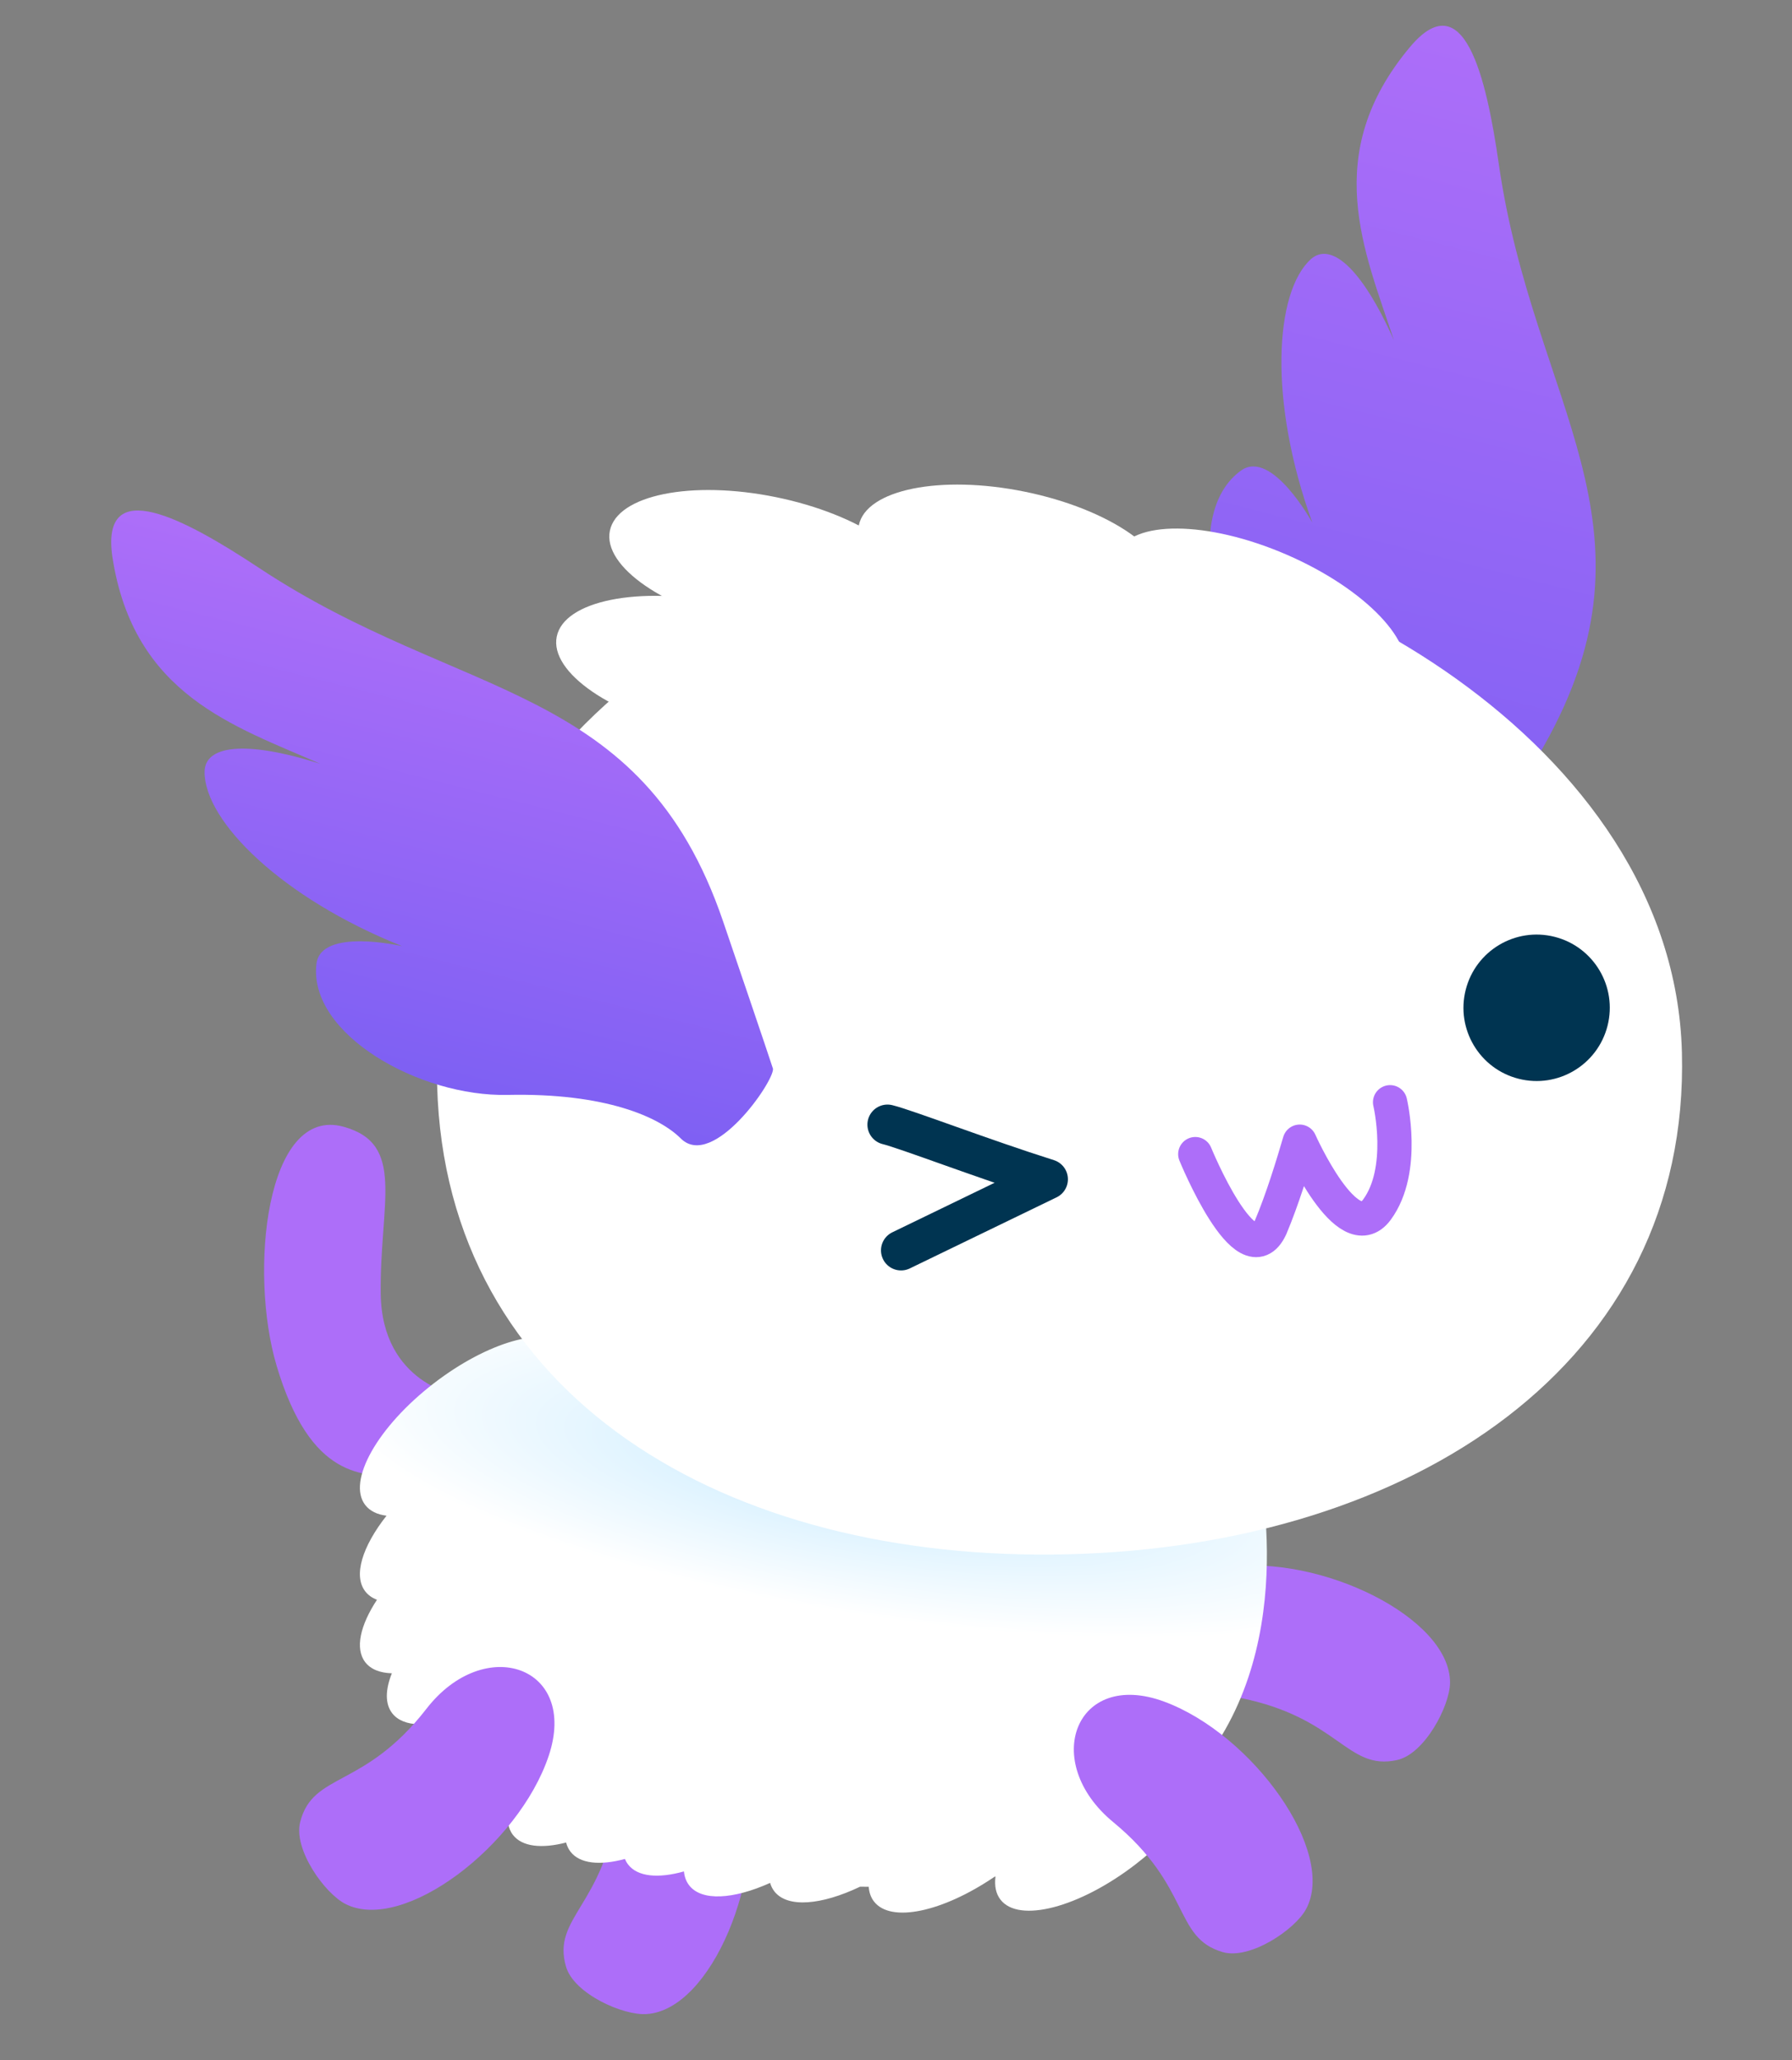<svg width="268" height="308" viewBox="0 0 268 308" fill="none" xmlns="http://www.w3.org/2000/svg">
<rect x="0" y="0" width="268" height="308" fill="#808080" stroke="none"/>
<path d="M185.341 253.824C200.271 256.772 201.399 264.797 208.936 263.139C213.079 262.226 216.833 255.029 216.858 251.581C216.905 241.851 197.442 232.34 183.465 234.311C169.488 236.282 171.427 251.068 185.341 253.824Z" fill="#AD6EF9"/>
<path d="M92.357 269.859C90.412 284.954 82.491 286.613 84.65 294.034C85.835 298.094 93.216 301.373 96.704 301.116C106.41 300.513 114.609 280.437 111.695 266.622C108.78 252.807 94.169 255.765 92.357 269.859Z" fill="#AD6EF9"/>
<path d="M60.243 220.645C54.305 220.739 46.433 221.155 41.372 204.204C37.203 190.23 39.747 165.23 51.387 168.458C60.712 171.039 56.794 179.761 56.938 193.367C57.081 206.973 68.673 208.687 68.673 208.687L60.243 220.645Z" fill="#AD6EF9"/>
<path fill-rule="evenodd" clip-rule="evenodd" d="M57.806 226.61C56.416 226.437 55.318 225.914 54.623 225.012C51.874 221.443 56.469 213.294 64.887 206.811C72.931 200.614 81.555 198.181 84.703 201.092C94.204 199.986 106.533 202.385 123.757 206.301C139.289 209.832 148.747 207.022 156.332 204.769C166.676 201.695 173.537 199.656 187.574 216.157C187.574 216.157 194.873 242.897 180.84 262.319C181.456 266.391 177.049 273.169 169.837 278.725C161.419 285.209 152.367 287.572 149.619 284.004C148.931 283.111 148.703 281.931 148.88 280.561L148.74 280.587C140.994 285.853 133.217 287.547 130.705 284.285C130.236 283.676 129.98 282.934 129.921 282.09C129.493 282.087 129.062 282.082 128.628 282.075C122.836 284.842 117.742 285.285 115.798 282.762C115.513 282.391 115.306 281.971 115.175 281.508C109.681 283.976 104.923 284.282 103.06 281.863C102.614 281.285 102.362 280.586 102.287 279.793C98.46 280.866 95.359 280.605 93.939 278.762C93.742 278.507 93.583 278.228 93.46 277.928C89.728 278.934 86.712 278.65 85.318 276.84C85.008 276.438 84.792 275.979 84.664 275.47C81.02 276.416 78.083 276.111 76.712 274.332C75.922 273.306 75.739 271.901 76.079 270.265C70.048 266.596 65.707 262.318 62.681 257.797C60.889 257.752 59.481 257.216 58.65 256.137C57.567 254.731 57.624 252.615 58.605 250.17C56.836 250.118 55.446 249.581 54.623 248.512C53.066 246.491 53.865 243.001 56.379 239.176C55.654 238.901 55.059 238.484 54.623 237.918C52.801 235.554 54.204 231.179 57.806 226.61Z" fill="url(#paint0_radial_40_557)"/>
<path d="M63.784 255.467C54.457 267.497 46.793 264.911 44.894 272.405C43.852 276.518 48.563 283.082 51.666 284.66C60.331 289.07 77.562 275.928 82.057 262.526C86.552 249.124 72.491 244.246 63.784 255.467Z" fill="#AD6EF9"/>
<path d="M166.496 272.429C178.252 282.134 175.428 289.698 182.877 291.858C186.948 293.024 193.654 288.503 195.316 285.448C199.98 276.901 187.342 259.284 174.1 254.402C160.857 249.52 155.544 263.407 166.496 272.429Z" fill="#AD6EF9"/>
<path d="M219.464 131.76C219.464 131.76 220.952 129.282 230.875 111.56C249.548 78.507 229.324 60.538 224.154 24.551C222.258 11.329 218.905 -2.598 210.834 7.071C197.439 23.094 204.076 37.559 208.467 50.867C203.531 39.793 198.95 36.176 196.056 38.739C190.615 43.657 189.664 59.999 196.268 78.15C196.268 78.15 190.262 67.162 185.669 70.302C177.037 76.385 181.08 95.042 190.11 104.781C199.994 115.45 202.753 123.937 202.482 128.486C202.283 135.153 218.157 133.192 219.464 131.76Z" fill="url(#paint1_linear_40_557)"/>
<path d="M251.536 157.321C252.766 203.812 211.244 231.077 159.853 232.375C108.461 233.672 66.606 208.753 65.376 162.262C64.147 115.771 106.858 80.578 158.29 80.53C193.79 80.517 250.317 110.79 251.536 157.321Z" fill="white"/>
<path d="M178.759 172.55C178.759 172.55 186.413 191.281 190.019 183.505C191.782 179.346 193.372 174.128 194.377 170.692C194.377 170.692 201.541 186.801 205.921 180.858C210.3 174.914 207.892 164.795 207.892 164.795" stroke="#AD6EF9" stroke-width="5.124" stroke-linecap="round" stroke-linejoin="round"/>
<path d="M115.604 159.788C115.604 159.788 114.725 157.047 108.139 137.746C95.871 101.787 69.008 104.974 38.723 84.897C27.6 77.545 15.024 70.791 16.803 83.228C19.952 103.924 35.06 108.549 47.896 114.194C36.361 110.537 30.606 111.556 30.594 115.415C30.584 122.823 42.212 134.312 60.144 141.457C60.144 141.457 47.955 138.642 47.325 144.108C46.092 154.606 62.719 164.003 75.929 163.697C90.525 163.385 98.633 166.992 101.873 170.269C106.652 174.838 115.766 161.718 115.604 159.788Z" fill="url(#paint2_linear_40_557)"/>
<path d="M227.119 161.286C232.976 162.77 238.929 159.221 240.413 153.361C241.898 147.5 238.353 141.546 232.495 140.062C226.638 138.578 220.686 142.126 219.201 147.987C217.716 153.848 221.261 159.802 227.119 161.286Z" fill="#003451"/>
<ellipse cx="23.324" cy="9.888" rx="23.324" ry="9.888" transform="matrix(-0.918 -0.397 -0.397 0.918 213.803 92.172)" fill="white"/>
<ellipse cx="23.324" cy="9.888" rx="23.324" ry="9.888" transform="matrix(-0.98 -0.2 -0.2 0.98 176.132 78.18)" fill="white"/>
<ellipse cx="23.324" cy="9.888" rx="23.324" ry="9.888" transform="matrix(-0.98 -0.2 -0.2 0.98 138.901 78.992)" fill="white"/>
<ellipse cx="23.324" cy="9.888" rx="23.324" ry="9.888" transform="matrix(-0.98 -0.2 -0.2 0.98 130.956 94.812)" fill="white"/>
<path d="M132.725 168.141C135.448 168.798 147.006 173.248 156.71 176.31L134.754 186.941" stroke="#003451" stroke-width="6" stroke-linecap="round" stroke-linejoin="round"/>
<defs>
<radialGradient id="paint0_radial_40_557" cx="0" cy="0" r="1" gradientUnits="userSpaceOnUse" gradientTransform="translate(131.887 220.291) rotate(98.863) scale(66.451 261.9)">
<stop stop-color="#C8EBFF"/>
<stop offset="0.323" stop-color="white"/>
<stop offset="1" stop-color="white"/>
</radialGradient>
<linearGradient id="paint1_linear_40_557" x1="229.423" y1="7.218" x2="198.19" y2="130.511" gradientUnits="userSpaceOnUse">
<stop stop-color="#AD6EF9"/>
<stop offset="1" stop-color="#7E60F3"/>
</linearGradient>
<linearGradient id="paint2_linear_40_557" x1="73.829" y1="89.536" x2="56.026" y2="159.817" gradientUnits="userSpaceOnUse">
<stop stop-color="#AD6EF9"/>
<stop offset="1" stop-color="#7E60F3"/>
</linearGradient>
</defs>
</svg>
